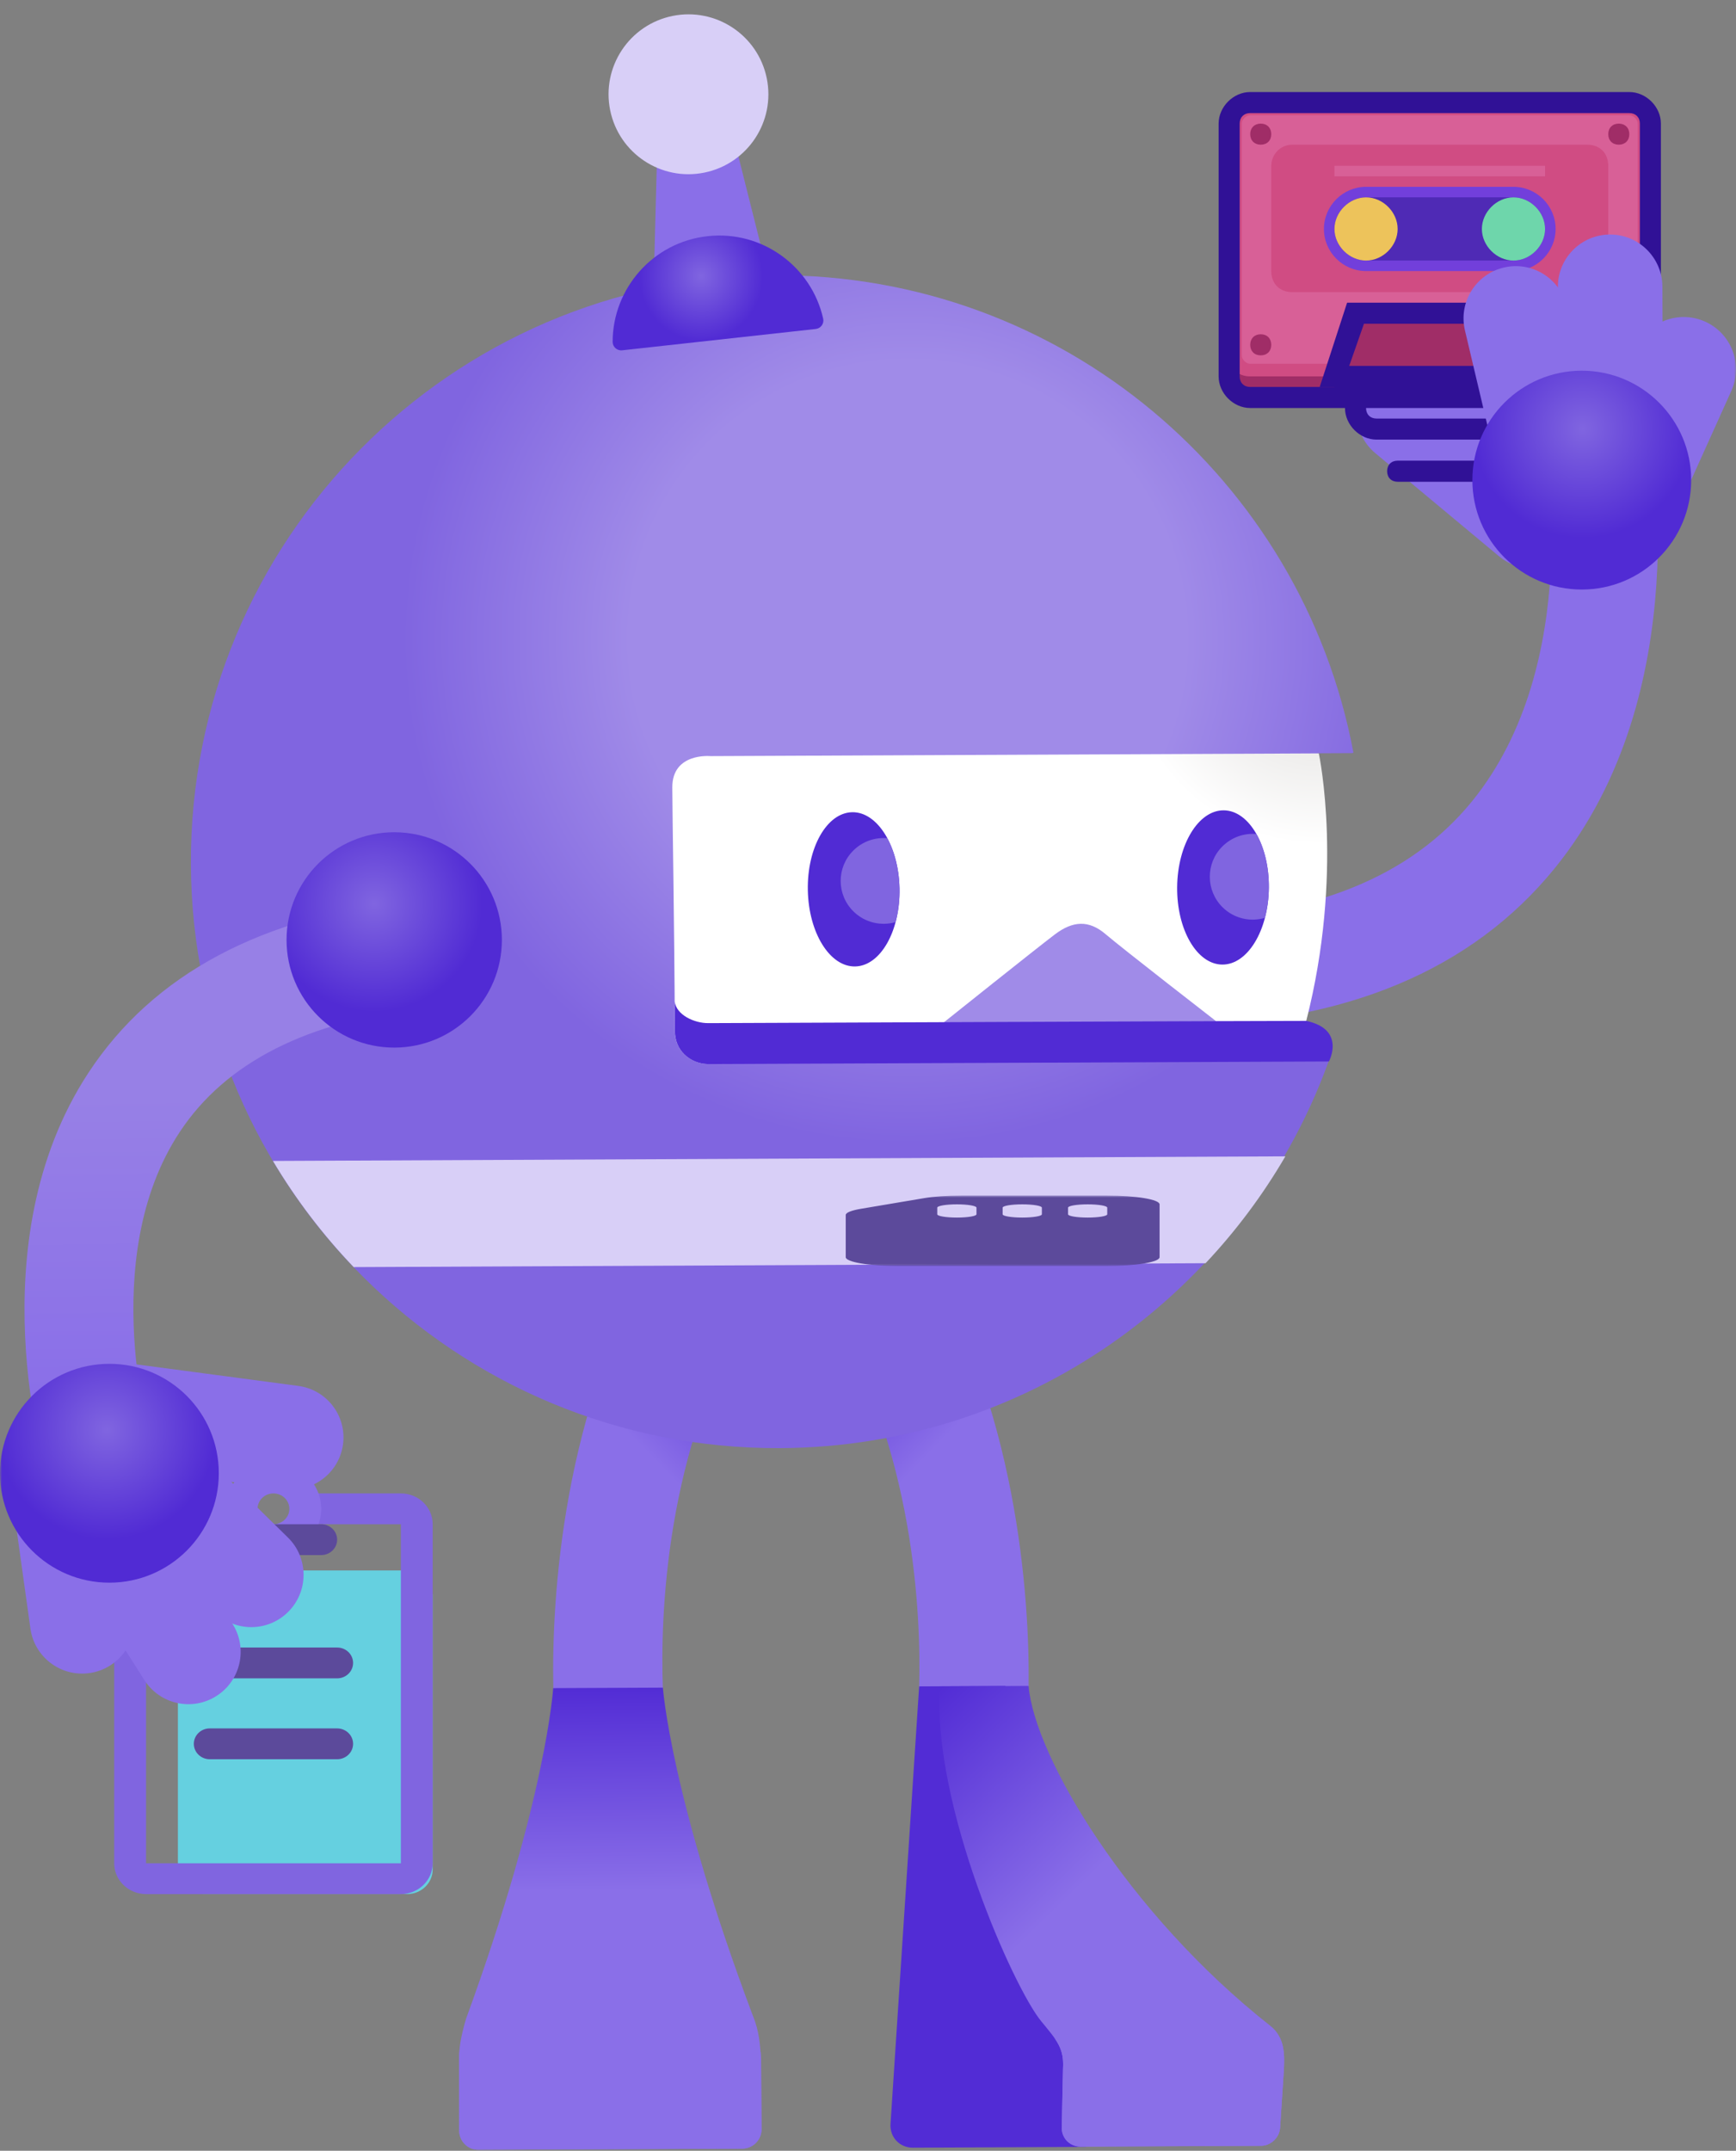 <svg xmlns="http://www.w3.org/2000/svg" xmlns:xlink="http://www.w3.org/1999/xlink" width="419" height="519" viewBox="0 0 419 519" fill="none"><rect x="0" y="0" width="419" height="519" fill="#808080" stroke="none"/><g opacity="1"  transform="translate(0 0)  rotate(0)"><mask id="bg-mask-0" fill="white"><use transform="translate(0 0)  rotate(0)" xlink:href="#path_0"></use></mask><g mask="url(#bg-mask-0)" ><path id="路径 1" fill-rule="evenodd" style="fill:#8A6FE8" opacity="1" d="M375.234 209.531C409.794 167.021 398.504 105.431 398.014 102.831L372.784 107.661C372.894 108.181 382.404 160.001 355.304 193.341C340.354 211.731 316.354 221.331 284.004 221.881L284.434 247.571C324.714 246.891 355.274 234.091 375.234 209.531Z"></path><path id="路径 2" fill-rule="evenodd" style="fill:#8A6FE8" opacity="1" d="M361.823 134.249C367.143 138.679 375.053 137.959 379.493 132.639C383.933 127.319 383.213 119.409 377.893 114.969L348.023 90.089C342.703 85.649 334.793 86.369 330.353 91.689C325.913 97.019 326.633 104.929 331.953 109.359L361.823 134.249Z"></path><g opacity="1"  transform="translate(286.5 9.5)  rotate(0)"><mask id="bg-mask-1" fill="white"><use transform="translate(0 0)  rotate(0)" xlink:href="#path_1"></use></mask><g mask="url(#bg-mask-1)" ><path id="路径 1" fill-rule="evenodd" style="fill:#A02D67" opacity="1" d="M10.167 20.33L10.167 81.33C10.167 84.38 12.197 86.42 15.247 86.42L106.747 86.42C109.797 86.42 111.837 84.38 111.837 81.33L111.837 20.33C111.837 17.28 109.797 15.25 106.747 15.25L15.247 15.25C12.197 15.25 10.167 17.79 10.167 20.33Z"></path><path id="路径 2" fill-rule="evenodd" style="fill:#A02D67" opacity="1" d="M10.167 20.33L10.167 81.33C10.167 84.38 12.197 86.42 15.247 86.42L106.747 86.42C109.797 86.42 111.837 84.38 111.837 81.33L111.837 20.33C111.837 17.28 109.797 15.25 106.747 15.25L15.247 15.25C12.197 15.25 10.167 17.79 10.167 20.33Z"></path><path id="路径 3" fill-rule="evenodd" style="fill:#D04C83" opacity="1" d="M10.167 20.33L10.167 76.25C10.167 79.3 12.197 81.33 15.247 81.33L106.747 81.33C109.797 81.33 111.837 79.3 111.837 76.25L111.837 20.33C111.837 17.28 109.797 15.25 106.747 15.25L15.247 15.25C12.197 15.25 10.167 17.79 10.167 20.33Z"></path><path id="路径 4" fill-rule="evenodd" style="fill:#301196" opacity="1" d="M106.745,88.958h-91.5c-4.06,0 -7.62,-3.56 -7.62,-7.63v-61c0,-4.06 3.56,-7.62 7.62,-7.62h91.5c4.07,0 7.63,3.56 7.63,7.62v61c0,4.07 -3.56,7.63 -7.63,7.63zM12.705,20.328v61c0,1.53 1.02,2.55 2.54,2.55h91.5c1.53,0 2.55,-1.02 2.55,-2.55v-61c0,-1.52 -1.02,-2.54 -2.55,-2.54h-91.5c-1.52,0 -2.54,1.02 -2.54,2.54z"></path><path id="路径 5" fill-rule="evenodd" style="fill:#D86097" opacity="1" d="M106.747 18.3L15.247 18.3C14.237 18.3 13.217 19.32 13.217 20.33L13.217 76.25C13.217 77.27 14.237 78.28 15.247 78.28L106.747 78.28C107.767 78.28 108.787 77.27 108.787 76.25L108.787 20.33C108.787 19.32 107.767 18.3 106.747 18.3Z"></path><path id="路径 6" fill-rule="evenodd" style="fill:#D04C83" opacity="1" d="M20.333 30.497L20.333 55.917C20.333 58.967 22.363 60.997 25.413 60.997L96.583 60.997C99.633 60.997 101.663 58.967 101.663 55.917L101.663 30.497C101.663 27.447 99.633 25.417 96.583 25.417L25.413 25.417C22.363 25.417 20.333 27.957 20.333 30.497Z"></path><path id="路径 7" fill-rule="evenodd" style="fill:#D86097" opacity="1" d="M35.583 33.04L86.413 33.04L86.413 30.5L35.583 30.5L35.583 33.04Z"></path><path id="路径 8" fill-rule="evenodd" style="fill:#723FDB" opacity="1" d="M78.792,55.913h-35.58c-5.59,0 -10.17,-4.57 -10.17,-10.16c0,-5.6 4.58,-10.17 10.17,-10.17h35.58c5.59,0 10.17,4.57 10.17,10.17c0,5.59 -4.58,10.16 -10.17,10.16zM38.122,45.753c0,3.05 2.04,5.08 5.09,5.08h35.58c3.05,0 5.08,-2.03 5.08,-5.08c0,-3.05 -2.03,-5.09 -5.08,-5.09h-35.58c-3.05,0 -5.09,2.04 -5.09,5.09z"></path><path id="路径 9" fill-rule="evenodd" style="fill:#4F2AB5" opacity="1" d="M35.583 45.755C35.583 49.815 39.143 53.375 43.213 53.375L78.793 53.375C82.863 53.375 86.413 49.815 86.413 45.755C86.413 41.685 82.863 38.125 78.793 38.125L43.213 38.125C39.143 38.125 35.583 41.685 35.583 45.755Z"></path><path id="路径 10" fill-rule="evenodd" style="fill:#6ED6AB" opacity="1" d="M71.167 45.755C71.167 49.815 74.727 53.375 78.797 53.375C82.857 53.375 86.417 49.815 86.417 45.755C86.417 41.685 82.857 38.125 78.797 38.125C74.727 38.125 71.167 41.685 71.167 45.755Z"></path><path id="路径 11" fill-rule="evenodd" style="fill:#EDC35B" opacity="1" d="M35.583 45.755C35.583 49.815 39.143 53.375 43.213 53.375C47.273 53.375 50.833 49.815 50.833 45.755C50.833 41.685 47.273 38.125 43.213 38.125C39.143 38.125 35.583 41.685 35.583 45.755Z"></path><path id="路径 12" fill-rule="evenodd" style="fill:#A02D67" opacity="1" d="M17.79,20.333c1.53,0 2.54,1.02 2.54,2.54c0,1.53 -1.01,2.54 -2.54,2.54c-1.52,0 -2.54,-1.01 -2.54,-2.54c0,-1.52 1.02,-2.54 2.54,-2.54zM104.21,20.333c1.52,0 2.54,1.02 2.54,2.54c0,1.53 -1.02,2.54 -2.54,2.54c-1.53,0 -2.54,-1.01 -2.54,-2.54c0,-1.52 1.01,-2.54 2.54,-2.54zM17.79,71.163c1.53,0 2.54,1.02 2.54,2.55c0,1.52 -1.01,2.54 -2.54,2.54c-1.52,0 -2.54,-1.02 -2.54,-2.54c0,-1.53 1.02,-2.55 2.54,-2.55zM104.21,71.163c1.52,0 2.54,1.02 2.54,2.55c0,1.52 -1.02,2.54 -2.54,2.54c-1.53,0 -2.54,-1.02 -2.54,-2.54c0,-1.53 1.01,-2.55 2.54,-2.55zM81.33,66.083l5.09,15.25h-50.84l5.09,-15.25z"></path><path id="路径 13" fill-rule="evenodd" style="fill:#301196" opacity="1" d="M89.975,83.872h-57.95l6.61,-20.33h44.22zM82.855,78.792l-3.55,-10.17h-36.6l-3.56,10.17z"></path><path id="路径 14" fill-rule="evenodd" style="fill:#301196" opacity="1" d="M35.583 86.413L86.413 86.413L86.413 81.333L35.583 81.333L35.583 86.413Z"></path><path id="路径 15" fill-rule="evenodd" style="fill:#301196" opacity="1" d="M86.925 99.125C86.925 95.055 83.365 91.505 79.305 91.505L45.755 91.505C44.225 91.505 43.205 90.485 43.205 88.955L43.205 86.415C43.205 84.895 42.195 83.875 40.665 83.875C39.145 83.875 38.125 84.895 38.125 86.415L38.125 88.955C38.125 93.025 41.685 96.585 45.755 96.585L79.305 96.585C80.315 96.585 81.845 97.595 81.845 99.125C81.845 100.645 80.825 101.665 79.305 101.665L50.835 101.665C49.305 101.665 48.295 102.685 48.295 104.205C48.295 105.735 49.305 106.755 50.835 106.755L79.305 106.755C83.365 106.755 86.925 103.195 86.925 99.125Z"></path></g></g><path id="路径 3" fill-rule="evenodd" style="fill:#8A6FE8" opacity="1" d="M417.921 94.224C420.731 87.853 417.851 80.413 411.491 77.584C405.121 74.763 397.671 77.644 394.841 84.013L383.831 108.463L407.171 118.063L417.921 94.224Z"></path><path id="路径 4" fill-rule="evenodd" style="fill:#8A6FE8" opacity="1" d="M401.237 69.114C401.177 62.154 395.497 56.544 388.527 56.594C381.567 56.644 375.957 62.334 376.007 69.294L376.017 96.114L401.367 105.174L401.237 69.114Z"></path><path id="路径 5" fill-rule="evenodd" style="fill:#8A6FE8" opacity="1" d="M378.136 73.95C376.546 67.17 369.756 62.96 362.966 64.56C356.186 66.15 351.976 72.94 353.576 79.72L362.036 115.48L386.456 109.07L378.136 73.95Z"></path><path id="路径 6" fill-rule="evenodd" fill="url(#linear_0)" opacity="1" d="M408.182 115.853C408.182 101.273 396.362 89.453 381.772 89.453C367.192 89.453 355.372 101.273 355.372 115.853C355.372 130.443 367.192 142.263 381.772 142.263C396.362 142.263 408.182 130.443 408.182 115.853Z"></path><path id="路径 7" fill-rule="evenodd" fill="url(#linear_1)" opacity="1" d="M222.372 301.736L199.922 315.376C220.762 349.676 222.322 389.716 221.842 407.186C221.802 408.626 235.262 409.936 248.272 406.976C248.512 384.726 245.342 339.556 222.372 301.736Z"></path><path id="路径 8" fill-rule="evenodd" style="fill:#522CD5" opacity="1" d="M214.935 512.53C214.725 515.71 217.135 518.27 220.315 518.26L262.055 518.07L242.635 406.84L221.845 406.94L214.935 512.53Z"></path><path id="路径 9" fill-rule="evenodd" fill="url(#linear_2)" opacity="1" d="M248.255 406.829L226.845 406.929C224.965 435.619 244.645 479.659 251.305 487.749C255.195 492.469 256.885 494.319 256.555 499.339L256.265 513.139C256.085 515.839 258.125 518.019 260.835 518.009L304.345 517.809C306.725 517.799 308.805 515.839 308.965 513.449L309.835 500.129C310.105 495.779 310.175 491.659 306.565 488.819C272.165 461.679 249.695 423.859 248.255 406.829Z"></path><path id="路径 10" fill-rule="evenodd" fill="url(#linear_3)" opacity="1" d="M308.885 491.715L254.635 491.965C256.135 494.165 256.765 496.095 256.565 499.315L256.275 513.125C256.095 515.825 258.145 518.015 260.845 517.995L304.335 517.795C306.725 517.785 308.805 515.825 308.965 513.445L309.825 500.125C310.025 497.085 310.075 494.175 308.885 491.715Z"></path><path id="路径 11" fill-rule="evenodd" fill="url(#linear_4)" opacity="1" d="M159.989 407.433C159.349 389.973 160.549 349.923 181.069 315.423L158.489 301.993C135.859 340.023 133.099 385.223 133.549 407.473C146.579 410.323 160.039 408.883 159.989 407.433Z"></path><path id="路径 12" fill-rule="evenodd" fill="url(#linear_5)" opacity="1" d="M110.816 514.156C110.826 516.726 112.926 518.806 115.496 518.796L116.776 518.786L177.876 518.506L179.156 518.496C181.716 518.486 183.806 516.376 183.796 513.816L183.676 496.836C183.466 493.646 183.286 490.196 181.716 486.426C161.816 433.516 159.996 407.246 159.996 407.246L133.516 407.366C133.516 407.366 131.886 434.136 112.456 487.226C111.206 491.576 110.766 494.186 110.796 497.156L110.816 514.156Z"></path><path id="路径 13" fill-rule="evenodd" fill="url(#linear_6)" opacity="1" d="M110.848 514.152C110.858 515.432 111.388 516.602 112.228 517.432C113.078 518.272 114.248 518.792 115.528 518.782L116.798 518.772L177.898 518.492L179.178 518.482C180.128 518.472 181.028 518.172 181.768 517.672C183.008 516.822 183.828 515.412 183.808 513.802L183.698 496.822C183.668 496.332 183.618 495.812 183.588 495.312C183.338 494.172 182.558 492.372 180.208 492.282L114.878 492.582C111.638 492.602 110.968 494.262 110.828 495.742C110.808 496.202 110.798 496.672 110.798 497.152L110.848 514.152Z"></path><path id="路径 14" fill-rule="evenodd" fill="url(#linear_7)" opacity="1" d="M318.005 181.778L326.455 181.738L326.655 181.578C314.265 115.748 256.325 66.098 186.945 66.418C108.795 66.768 45.725 130.428 46.075 208.578C46.425 286.728 110.075 349.798 188.235 349.448C249.905 349.168 302.175 309.478 321.305 254.338C321.875 251.998 321.795 247.808 314.975 246.348C324.165 210.408 318.005 181.778 318.005 181.778Z"></path><path id="路径 15" fill-rule="evenodd" style="fill:#D8CFF7" opacity="1" d="M65.877 280.145C71.397 289.425 77.947 298.015 85.367 305.765L290.977 304.825C298.337 297.005 304.797 288.365 310.237 279.035L65.877 280.145Z"></path><path id="路径 21" fill-rule="evenodd" fill="url(#linear_8)" opacity="1" d="M318.308 181.798L171.488 182.458C171.488 182.458 162.228 181.558 162.268 190.018C162.308 198.458 162.758 222.338 162.878 248.748C162.898 254.168 167.368 256.778 170.868 256.748C170.878 256.748 311.618 252.208 315.278 246.338C324.358 210.838 318.458 182.488 318.308 181.798Z"></path><path id="路径 22" fill-rule="evenodd" style="fill:#A08BE8" opacity="1" d="M293.615 246.502C293.615 246.502 270.925 228.912 266.865 225.442C262.815 221.972 258.955 222.172 254.575 225.502C250.185 228.822 227.685 246.802 227.685 246.802L293.615 246.502Z"></path><path id="路径 23" fill-rule="evenodd" style="fill:#512BD4" opacity="1" d="M315.276 246.351C315.286 246.301 170.926 246.891 170.926 246.891C167.566 246.901 163.236 244.921 162.846 241.671C162.856 244.001 162.876 246.371 162.886 248.761C162.906 253.681 166.586 256.271 169.876 256.701C170.206 256.731 170.546 256.771 170.876 256.771L180.746 256.731L320.746 256.141C320.746 256.141 324.946 248.411 315.276 246.351Z"></path><path id="路径 24" fill-rule="evenodd" style="fill:#512BD4" opacity="1" d="M217.107 214.386C216.897 204.116 211.787 195.876 205.677 195.996C199.567 196.116 194.777 204.546 194.977 214.826C195.177 225.096 200.287 233.336 206.397 233.216C212.507 233.096 217.307 224.666 217.107 214.386Z"></path><path id="路径 25" fill-rule="evenodd" style="fill:#512BD4" opacity="1" d="M295.376 195.541C289.266 195.481 284.226 203.761 284.116 214.041C284.006 224.311 288.876 232.701 294.986 232.761C301.096 232.831 306.146 224.541 306.246 214.271C306.356 203.991 301.486 195.601 295.376 195.541Z"></path><path id="路径 26" fill-rule="evenodd" style="fill:#8065E0" opacity="1" d="M205.977 219.926C208.747 222.666 212.667 223.516 216.157 222.516C216.807 220.036 217.167 217.296 217.107 214.386C217.017 209.736 215.907 205.496 214.157 202.266C211.187 202.016 208.147 203.026 205.907 205.296C201.877 209.346 201.907 215.906 205.977 219.926Z"></path><path id="路径 27" fill-rule="evenodd" style="fill:#8065E0" opacity="1" d="M295.058 218.917C297.838 221.677 301.788 222.527 305.298 221.487C305.888 219.257 306.228 216.807 306.258 214.237C306.308 209.207 305.168 204.627 303.258 201.257C300.298 200.997 297.258 202.017 294.998 204.287C290.968 208.337 291.008 214.887 295.058 218.917Z"></path><path id="路径 28" fill-rule="evenodd" fill="url(#linear_9)" opacity="1" d="M36.715 349.18C36.575 348.73 23.095 303.94 43.355 273.2C54.465 256.35 74.345 246.27 102.445 243.28L99.665 217.15C63.305 221.03 36.945 235.08 21.325 258.9C-5.725 300.14 10.915 354.72 11.635 357.02L36.715 349.18Z"></path><path id="路径 29" fill-rule="evenodd" fill="url(#linear_10)" opacity="1" d="M121.133 226.818C121.133 212.458 109.503 200.828 95.153 200.828C80.793 200.828 69.163 212.458 69.163 226.818C69.163 241.168 80.793 252.798 95.153 252.798C109.503 252.798 121.133 241.168 121.133 226.818Z"></path><path id="路径 30" fill-rule="evenodd" style="fill:#8A6FE8" opacity="1" d="M33.472 329.307C26.592 328.397 20.292 333.217 19.372 340.087C18.462 346.957 23.282 353.257 30.152 354.177L68.692 359.307C75.562 360.217 81.872 355.397 82.792 348.527C83.702 341.657 78.872 335.347 72.012 334.437L33.472 329.307Z"></path><g opacity="1"  transform="translate(4.5 345.5)  rotate(0)"><mask id="bg-mask-2" fill="white"><use transform="translate(0 0)  rotate(0)" xlink:href="#path_2"></use></mask><g mask="url(#bg-mask-2)" ><path id="路径 1" fill-rule="evenodd" style="fill:#65D0E0" opacity="1" d="M38.438 39.419L38.438 105.609C38.438 108.899 41.188 111.559 44.587 111.559L93.787 111.559C97.188 111.559 99.938 108.899 99.938 105.609L99.938 39.419C99.938 36.129 97.188 33.469 93.787 33.469L44.587 33.469C41.188 33.469 38.438 36.129 38.438 39.419Z"></path><path id="路径 2" fill-rule="evenodd" style="fill:#8065E0" opacity="1" d="M30.753 14.875C26.503 14.875 23.062 18.205 23.062 22.315L23.062 104.125C23.062 108.225 26.503 111.565 30.753 111.565L92.252 111.565C96.493 111.565 99.933 108.225 99.933 104.125L99.933 22.315C99.933 18.205 96.493 14.875 92.252 14.875L69.153 14.875L69.153 22.315L92.252 22.315L92.252 104.125L30.753 104.125L30.753 22.315L52.542 22.315L52.542 14.875L30.753 14.875Z"></path><path id="路径 3" fill-rule="evenodd" style="fill:#8A6FE8" opacity="1" d="M65.339,18.598c0,-2.06 -1.72,-3.72 -3.84,-3.72c-2.12,0 -3.84,1.66 -3.84,3.72c0,2.05 1.72,3.71 3.84,3.71c2.12,0 3.84,-1.66 3.84,-3.71zM61.499,29.747c-6.36,0 -11.53,-5 -11.53,-11.15c0,-6.16 5.17,-11.16 11.53,-11.16c6.37,0 11.53,5 11.53,11.16c0,6.15 -5.16,11.15 -11.53,11.15z"></path><path id="路径 4" fill-rule="evenodd" style="fill:#5C4A9B" opacity="1" d="M49.971,29.753c-2.12,0 -3.85,-1.67 -3.85,-3.72c0,-2.05 1.73,-3.72 3.85,-3.72h23.06c2.12,0 3.84,1.67 3.84,3.72c0,2.05 -1.72,3.72 -3.84,3.72zM46.121,59.502c-2.12,0 -3.84,-1.67 -3.84,-3.72c0,-2.05 1.72,-3.72 3.84,-3.72h30.75c2.13,0 3.85,1.67 3.85,3.72c0,2.05 -1.72,3.72 -3.85,3.72zM46.121,79.022c-2.12,0 -3.84,-1.67 -3.84,-3.72c0,-2.05 1.72,-3.72 3.84,-3.72h30.75c2.13,0 3.85,1.67 3.85,3.72c0,2.05 -1.72,3.72 -3.85,3.72z"></path></g></g><path id="路径 31" fill-rule="evenodd" style="fill:#8A6FE8" opacity="1" d="M7.355 393.081C8.365 399.971 14.765 404.731 21.665 403.721C28.555 402.711 33.315 396.311 32.315 389.411L28.595 362.861L3.735 367.181L7.355 393.081Z"></path><path id="路径 32" fill-rule="evenodd" style="fill:#8A6FE8" opacity="1" d="M34.849 405.424C38.609 411.294 46.409 413.004 52.269 409.244C58.139 405.494 59.849 397.694 56.099 391.824L41.799 369.144L15.519 374.984L34.849 405.424Z"></path><path id="路径 33" fill-rule="evenodd" style="fill:#8A6FE8" opacity="1" d="M51.801 389.017C56.771 393.907 64.751 393.847 69.641 388.877C74.531 383.917 74.471 375.927 69.511 371.037L43.291 345.297L26.051 363.737L51.801 389.017Z"></path><path id="路径 34" fill-rule="evenodd" fill="url(#linear_11)" opacity="1" d="M52.81 355.504C52.81 340.924 40.99 329.104 26.4 329.104C11.82 329.104 0 340.924 0 355.504C0 370.094 11.82 381.914 26.4 381.914C40.99 381.914 52.81 370.094 52.81 355.504Z"></path><path id="路径 35" fill-rule="evenodd" style="fill:#8A6FE8" opacity="1" d="M177.889 36.418L158.559 38.538L157.819 66.588L184.729 63.628L177.889 36.418Z"></path><path id="路径 36" fill-rule="evenodd" style="fill:#D8CFF7" opacity="1" d="M185.068 18.898C182.938 8.458 172.758 1.728 162.318 3.848C151.878 5.978 145.148 16.158 147.268 26.598C149.398 37.038 159.578 43.778 170.018 41.648C180.458 39.518 187.188 29.338 185.068 18.898Z"></path><path id="路径 37" fill-rule="evenodd" fill="url(#linear_12)" opacity="1" d="M198.685 76.904C195.855 64.284 183.925 55.535 170.775 56.995C157.625 58.434 147.885 69.575 147.865 82.495C147.865 83.725 148.945 84.665 150.165 84.534L196.885 79.385C198.105 79.245 198.945 78.094 198.685 76.904Z"></path><g opacity="1"  transform="translate(191.5 288.5)  rotate(0)"><mask id="bg-mask-3" fill="white"><use transform="translate(0 0)  rotate(0)" xlink:href="#path_3"></use></mask><g mask="url(#bg-mask-3)" ><path id="路径 1" fill-rule="evenodd" style="fill:#5C4A9B" opacity="1" d="M75.745,0c6.97,0 12.63,0.95 12.63,2.12v12.75c0,1.18 -5.66,2.13 -12.63,2.13h-50.5c-6.96,0 -12.62,-0.95 -12.62,-2.13v-10.18c0,-0.56 1.32,-1.1 3.69,-1.5l15.25,-2.57c2.36,-0.4 5.58,-0.62 8.93,-0.62zM39.455,2.12c-2.63,0 -4.74,0.36 -4.74,0.8v1.6c0,0.44 2.11,0.79 4.74,0.79c2.62,0 4.73,-0.35 4.73,-0.79v-1.6c0,-0.44 -2.11,-0.8 -4.73,-0.8zM55.235,2.12c-2.62,0 -4.74,0.36 -4.74,0.8v1.6c0,0.44 2.12,0.79 4.74,0.79c2.62,0 4.73,-0.35 4.73,-0.79v-1.6c0,-0.44 -2.11,-0.8 -4.73,-0.8zM71.015,2.12c-2.62,0 -4.73,0.36 -4.73,0.8v1.6c0,0.44 2.11,0.79 4.73,0.79c2.62,0 4.73,-0.35 4.73,-0.79v-1.6c0,-0.44 -2.11,-0.8 -4.73,-0.8z"></path></g></g></g></g><defs><rect id="path_0" x="0" y="0" width="419" height="519" /><rect id="path_1" x="0" y="0" width="122" height="122" /><radialGradient id="linear_0" cx="50.431%" cy="26.519%" fx="50.431%" fy="26.519%" r="0.5" gradientTransform="translate(0.504 0.265) scale(1 1) rotate(360) scale(1 1) translate(-0.504 -0.265)" ><stop offset="0" stop-color="#8065E0" stop-opacity="1" /><stop offset="1" stop-color="#512BD4" stop-opacity="1" /></radialGradient><linearGradient id="linear_1" x1="30.02%" y1="1.631%" x2="76.058%" y2="100.701%" gradientUnits="objectBoundingBox"><stop offset="0" stop-color="#522CD5" stop-opacity="1" /><stop offset="0.44" stop-color="#8A6FE8" stop-opacity="1" /></linearGradient><linearGradient id="linear_2" x1="5.957%" y1="-2.415%" x2="85.412%" y2="103.63%" gradientUnits="objectBoundingBox"><stop offset="0" stop-color="#522CD5" stop-opacity="1" /><stop offset="0.44" stop-color="#8A6FE8" stop-opacity="1" /></linearGradient><radialGradient id="linear_3" cx="47.6%" cy="-84.338%" fx="47.6%" fy="-84.338%" r="0.829" gradientTransform="translate(0.476 -0.843) scale(0.475 1) rotate(359.739) scale(1 1) translate(-0.476 0.843)" ><stop offset="0.034" stop-color="#522CD5" stop-opacity="1" /><stop offset="0.996" stop-color="#8A6FE8" stop-opacity="1" /></radialGradient><linearGradient id="linear_4" x1="68.438%" y1="1.398%" x2="23.66%" y2="100.561%" gradientUnits="objectBoundingBox"><stop offset="0" stop-color="#522CD5" stop-opacity="1" /><stop offset="0.44" stop-color="#8A6FE8" stop-opacity="1" /></linearGradient><linearGradient id="linear_5" x1="49.239%" y1="0.05%" x2="49.934%" y2="99.851%" gradientUnits="objectBoundingBox"><stop offset="0" stop-color="#522CD5" stop-opacity="1" /><stop offset="0.44" stop-color="#8A6FE8" stop-opacity="1" /></linearGradient><radialGradient id="linear_6" cx="51.814%" cy="-83.996%" fx="51.814%" fy="-83.996%" r="0.688" gradientTransform="translate(0.518 -0.84) scale(0.363 1) rotate(179.739) scale(1 1) translate(-0.518 0.84)" ><stop offset="0.034" stop-color="#522CD5" stop-opacity="1" /><stop offset="0.996" stop-color="#8A6FE8" stop-opacity="1" /></radialGradient><radialGradient id="linear_7" cx="61.709%" cy="30.919%" fx="61.709%" fy="30.919%" r="0.502" gradientTransform="translate(0.617 0.309) scale(1.009 1) rotate(179.739) scale(1 1) translate(-0.617 -0.309)" ><stop offset="0.474" stop-color="#A08BE8" stop-opacity="1" /><stop offset="0.862" stop-color="#8065E0" stop-opacity="1" /></radialGradient><radialGradient id="linear_8" cx="96.541%" cy="-30.766%" fx="96.541%" fy="-30.766%" r="0.924" gradientTransform="translate(0.965 -0.308) scale(0.474 1) rotate(179.739) scale(1 1) translate(-0.965 0.308)" ><stop offset="0.093" stop-color="#E1DFDD" stop-opacity="1" /><stop offset="0.657" stop-color="#FFFFFF" stop-opacity="1" /></radialGradient><linearGradient id="linear_9" x1="50.003%" y1="0.006%" x2="51.003%" y2="100.004%" gradientUnits="objectBoundingBox"><stop offset="0.334" stop-color="#9780E6" stop-opacity="1" /><stop offset="0.849" stop-color="#8A6FE8" stop-opacity="1" /></linearGradient><radialGradient id="linear_10" cx="40.764%" cy="33.176%" fx="40.764%" fy="33.176%" r="0.5" gradientTransform="translate(0.408 0.332) scale(1 1) rotate(359.739) scale(1 1) translate(-0.408 -0.332)" ><stop offset="0" stop-color="#8065E0" stop-opacity="1" /><stop offset="1" stop-color="#512BD4" stop-opacity="1" /></radialGradient><rect id="path_2" x="0" y="0" width="123" height="119" /><radialGradient id="linear_11" cx="48.865%" cy="30.183%" fx="48.865%" fy="30.183%" r="0.5" gradientTransform="translate(0.489 0.302) scale(1 1) rotate(360) scale(1 1) translate(-0.489 -0.302)" ><stop offset="0" stop-color="#8065E0" stop-opacity="1" /><stop offset="1" stop-color="#512BD4" stop-opacity="1" /></radialGradient><radialGradient id="linear_12" cx="41.771%" cy="38.008%" fx="41.771%" fy="38.008%" r="0.536" gradientTransform="translate(0.418 0.38) scale(0.545 1) rotate(327.798) scale(1 1) translate(-0.418 -0.38)" ><stop offset="0" stop-color="#8065E0" stop-opacity="1" /><stop offset="1" stop-color="#512BD4" stop-opacity="1" /></radialGradient><rect id="path_3" x="0" y="0" width="101" height="17" /></defs></svg>